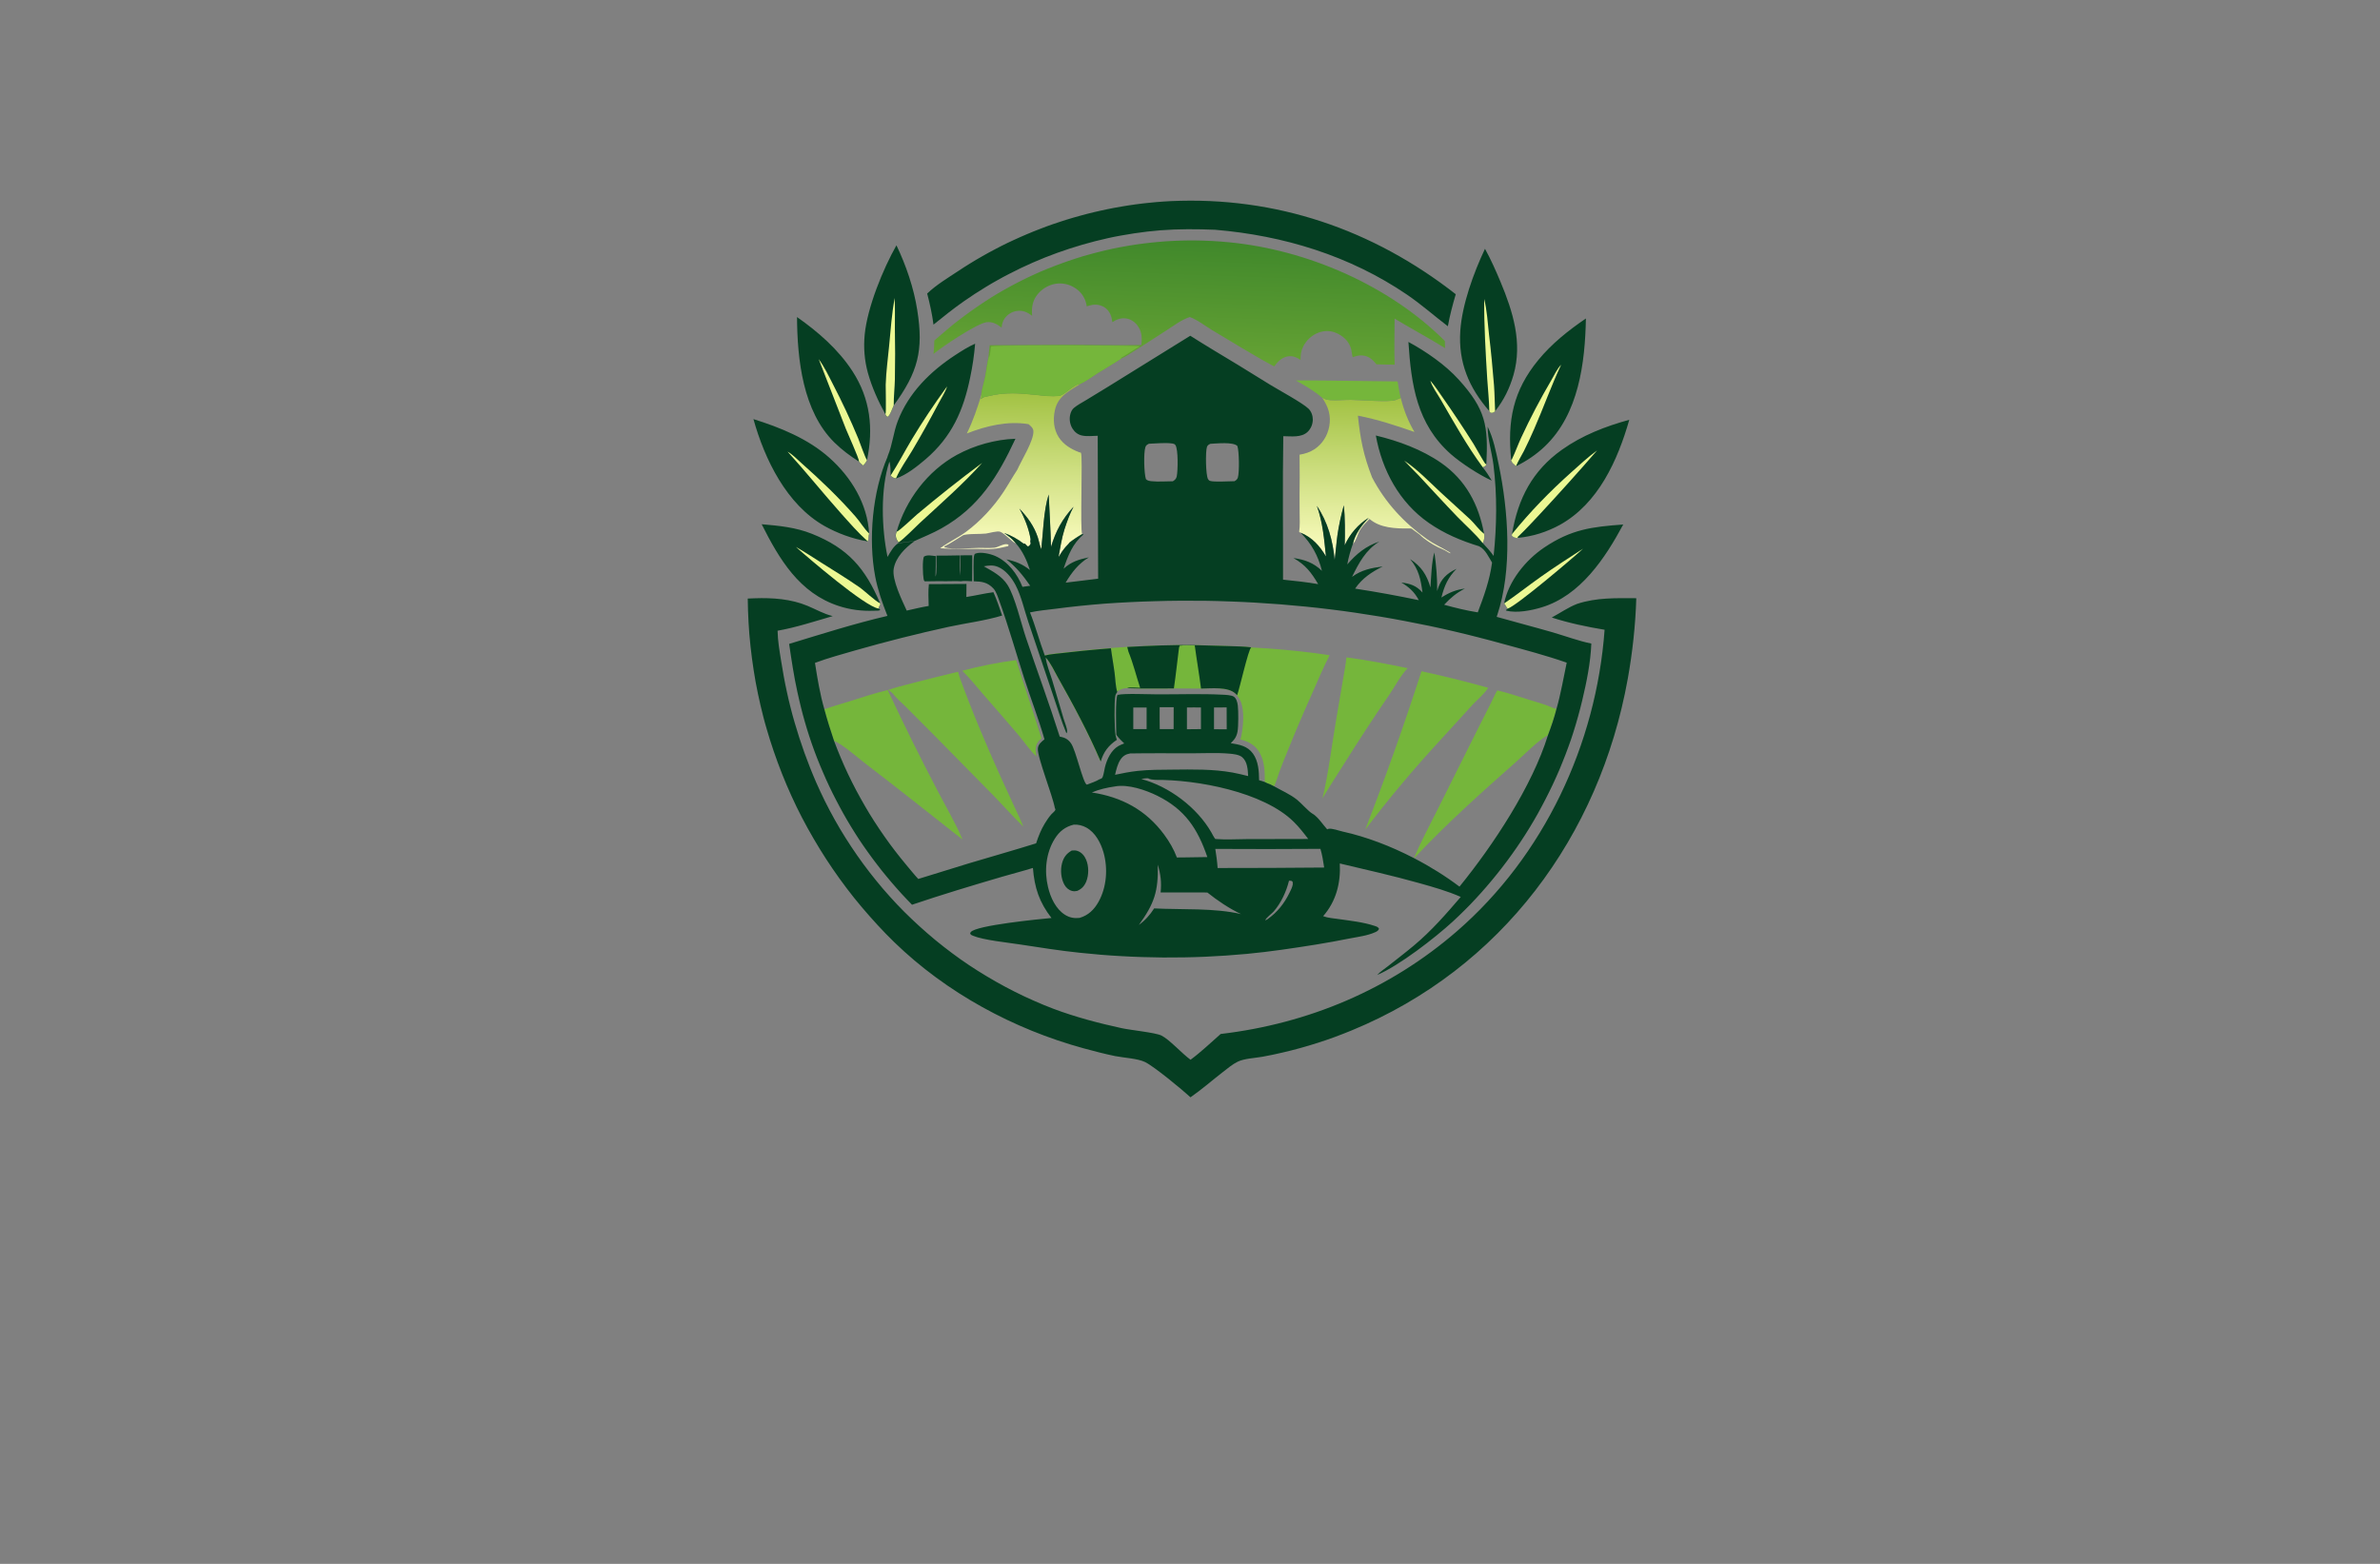 <?xml version="1.0" encoding="utf-8"?>
<!-- Generator: Adobe Illustrator 27.8.1, SVG Export Plug-In . SVG Version: 6.00 Build 0)  -->
<svg version="1.1" xmlns="http://www.w3.org/2000/svg" xmlns:xlink="http://www.w3.org/1999/xlink" x="0px" y="0px"
	 viewBox="0 0 350 230" style="enable-background:new 0 0 350 230;" xml:space="preserve">
<rect x="0" y="0" width="350" height="230" fill="#808080" stroke="none"/>
<style type="text/css">
	.st0{fill-rule:evenodd;clip-rule:evenodd;fill:#DFDCBB;}
	.st1{fill-rule:evenodd;clip-rule:evenodd;}
	.st2{fill-rule:evenodd;clip-rule:evenodd;fill:#256540;}
	.st3{fill-rule:evenodd;clip-rule:evenodd;fill:#BDFFFA;}
	.st4{fill-rule:evenodd;clip-rule:evenodd;fill:#FFCE00;}
	.st5{fill-rule:evenodd;clip-rule:evenodd;fill:#5B1C00;}
	.st6{fill-rule:evenodd;clip-rule:evenodd;fill:#00423D;}
	.st7{fill-rule:evenodd;clip-rule:evenodd;fill:#D16024;}
	.st8{fill-rule:evenodd;clip-rule:evenodd;fill:#7A300F;}
	.st9{fill-rule:evenodd;clip-rule:evenodd;fill:#A7D4BF;}
	.st10{fill:#8DC63F;}
	.st11{fill:#02913F;}
	.st12{fill:#008713;}
	.st13{fill:#66FF74;}
	.st14{fill:#493D00;}
	.st15{fill:#005505;}
	.st16{fill:#646A07;}
	.st17{fill:#48990E;}
	.st18{fill:#896500;}
	.st19{fill:#9FE2FF;}
	.st20{fill:#754C24;}
	.st21{fill:#FFF30B;}
	.st22{fill:#7ABC50;}
	.st23{fill:#370900;}
	.st24{fill:#C8FF8D;}
	.st25{fill:#377300;}
	.st26{fill:#002F1A;}
	.st27{fill:#C19E00;}
	.st28{fill:#FFCE00;}
	.st29{fill:#583F00;}
	.st30{fill:#5B7200;}
	.st31{fill:#96FF00;}
	.st32{fill-rule:evenodd;clip-rule:evenodd;fill:#22704A;}
	.st33{fill:#A5D065;}
	.st34{fill:#8EC146;}
	.st35{fill-rule:evenodd;clip-rule:evenodd;fill:#604500;}
	.st36{fill-rule:evenodd;clip-rule:evenodd;fill:#03FCB5;}
	.st37{fill-rule:evenodd;clip-rule:evenodd;fill:#B5FF00;}
	.st38{fill:#008F09;}
	.st39{fill:#491C00;}
	.st40{fill:#CAB400;}
	.st41{fill-rule:evenodd;clip-rule:evenodd;fill:#FFBE78;}
	.st42{fill:#351700;}
	.st43{fill-rule:evenodd;clip-rule:evenodd;fill:url(#SVGID_1_);}
	.st44{fill-rule:evenodd;clip-rule:evenodd;fill:url(#SVGID_00000166669881381958416360000004527937603979024035_);}
	.st45{fill-rule:evenodd;clip-rule:evenodd;fill:url(#SVGID_00000091017408163000493530000011093277379308304004_);}
	.st46{fill-rule:evenodd;clip-rule:evenodd;fill:url(#SVGID_00000003799762955106915530000013386048227482922376_);}
	.st47{fill-rule:evenodd;clip-rule:evenodd;fill:url(#SVGID_00000119103106894231863520000014276001416898312360_);}
	.st48{fill:#697822;}
	.st49{fill:#809324;}
	.st50{fill:#474F1F;}
	.st51{fill:#97AF24;}
	.st52{fill:#B0CB1F;}
	.st53{fill-rule:evenodd;clip-rule:evenodd;fill:#474F1F;}
	.st54{fill-rule:evenodd;clip-rule:evenodd;fill:#697822;}
	.st55{fill-rule:evenodd;clip-rule:evenodd;fill:url(#SVGID_00000114777753433657672190000017387278195998502803_);}
	.st56{fill-rule:evenodd;clip-rule:evenodd;fill:url(#SVGID_00000089574715356728427380000006463682837015229882_);}
	.st57{fill-rule:evenodd;clip-rule:evenodd;fill:url(#SVGID_00000105407908296530790390000000045010107496185476_);}
	.st58{fill-rule:evenodd;clip-rule:evenodd;fill:url(#SVGID_00000126289816914905470810000009868765057875416469_);}
	.st59{fill-rule:evenodd;clip-rule:evenodd;fill:url(#SVGID_00000155843340493463554650000000431530818194164137_);}
	.st60{fill-rule:evenodd;clip-rule:evenodd;fill:#55611B;}
	.st61{fill:#FFFFFF;}
	.st62{fill-rule:evenodd;clip-rule:evenodd;fill:#97AF24;}
	.st63{fill-rule:evenodd;clip-rule:evenodd;fill:#FFFFFF;}
	.st64{fill-rule:evenodd;clip-rule:evenodd;fill:#FEFEFE;}
	.st65{fill:#6F992B;}
	.st66{fill:#355F32;}
	.st67{fill:#457630;}
	.st68{fill:#9CA91A;}
	.st69{fill:#264626;}
	.st70{fill:#F6F7F5;}
	.st71{fill:#2A776B;}
	.st72{fill:#24513A;}
	.st73{fill:#ECB426;}
	.st74{fill:#86BA8A;}
	.st75{fill:#63A038;}
	.st76{fill:#2A6933;}
	.st77{fill:#EBB427;}
	.st78{fill:#FDFDFD;}
	.st79{fill:url(#SVGID_00000134229613730262343820000000828403121205218956_);}
	.st80{fill:url(#SVGID_00000044152433255031849130000006494514431005004467_);}
	.st81{fill:url(#SVGID_00000039847078300973941920000015253639159300803237_);}
	.st82{fill:url(#SVGID_00000124156379768567039890000008395289296591158667_);}
	.st83{fill:url(#SVGID_00000023240860157512430070000015053150700936068747_);}
	.st84{fill-rule:evenodd;clip-rule:evenodd;fill:url(#SVGID_00000087395239144381710150000002677180787804908166_);}
	.st85{fill:url(#SVGID_00000183964601041472279120000013167859106382795442_);}
	.st86{fill-rule:evenodd;clip-rule:evenodd;fill:url(#SVGID_00000155148556621702230750000000129840354795819693_);}
	.st87{fill:url(#SVGID_00000070797494461512061260000013283000519861398192_);}
	.st88{fill-rule:evenodd;clip-rule:evenodd;fill:url(#SVGID_00000109724005095329339310000004981984632768663982_);}
	.st89{fill:url(#SVGID_00000170966678337496474430000006316840613865684627_);}
	.st90{fill:url(#SVGID_00000039103338765576414760000003059037211505672321_);}
	.st91{fill-rule:evenodd;clip-rule:evenodd;fill:url(#SVGID_00000045583058593083354980000007385912635758826421_);}
	.st92{fill-rule:evenodd;clip-rule:evenodd;fill:url(#SVGID_00000062156838358626116930000008977915598532246952_);}
	.st93{fill-rule:evenodd;clip-rule:evenodd;fill:url(#SVGID_00000134944094680664211850000007207497520223382935_);}
	.st94{fill-rule:evenodd;clip-rule:evenodd;fill:url(#SVGID_00000096761374134272873100000007714923118549121977_);}
	.st95{fill-rule:evenodd;clip-rule:evenodd;fill:url(#SVGID_00000089551937383800772980000015224280279369848983_);}
	.st96{fill-rule:evenodd;clip-rule:evenodd;fill:url(#SVGID_00000038387685665910747370000010696998122344817548_);}
	.st97{fill:url(#SVGID_00000175303769083900939520000010066740674349057419_);}
	.st98{fill:url(#SVGID_00000142890041635341839950000009725824638157377177_);}
	.st99{fill:url(#SVGID_00000091731888252747652270000003214627480903067317_);}
	.st100{fill:url(#SVGID_00000019670732591932458740000013245988770935441331_);}
	.st101{fill:#ECEFF0;}
	.st102{fill:url(#SVGID_00000014633387845911533950000002919497601582108579_);}
	.st103{fill:url(#SVGID_00000098900310840704684400000016619089208397677448_);}
	.st104{fill:url(#SVGID_00000150799386896651895710000003382477661710136471_);}
	.st105{fill:url(#SVGID_00000060030084064214621140000013979920741537395590_);}
	.st106{fill:#263756;}
	.st107{fill:url(#SVGID_00000145769086860751150930000008209710451084142245_);}
	.st108{fill:url(#SVGID_00000139976659150450214660000011887962898761574568_);}
	.st109{fill:url(#SVGID_00000155140604494174011370000009548981256467118501_);}
	.st110{fill:url(#SVGID_00000120537947879426470250000007610986068451639991_);}
	.st111{fill:url(#SVGID_00000032642423739786761630000008921359288348100769_);}
	.st112{fill-rule:evenodd;clip-rule:evenodd;fill:url(#SVGID_00000108309512390270678810000000741692654595109053_);}
	.st113{fill-rule:evenodd;clip-rule:evenodd;fill:url(#SVGID_00000078021503859611491070000002583037674550099133_);}
	.st114{fill-rule:evenodd;clip-rule:evenodd;fill:url(#SVGID_00000143613455785636894490000012049707419997602750_);}
	.st115{fill-rule:evenodd;clip-rule:evenodd;fill:#000002;}
	.st116{fill-rule:evenodd;clip-rule:evenodd;fill:url(#SVGID_00000106122436562903615050000018047391523934300346_);}
	.st117{fill:url(#SVGID_00000070826081884188630270000002593792182215273389_);}
	.st118{fill:#B0EB81;}
	.st119{fill:url(#SVGID_00000057837758694490371060000015412214208614771896_);}
	.st120{fill:url(#SVGID_00000125581336725052280550000007279499432554425756_);}
	.st121{fill:url(#SVGID_00000121237295295223185520000003443804118220999318_);}
	.st122{fill:#674447;}
	.st123{fill:url(#SVGID_00000154390715064466133530000003761074105100976530_);}
	.st124{fill:url(#SVGID_00000066487328033116503640000000575430631047419527_);}
	.st125{fill:url(#SVGID_00000020362305195981788410000009104118260872147877_);}
	.st126{fill:#75B63B;}
	.st127{fill:#053E22;}
	.st128{fill:#ECF894;}
	.st129{fill:#00FFFF;}
	.st130{fill:url(#SVGID_00000154393592327736288870000014032722502538103224_);}
	.st131{fill:url(#SVGID_00000124871465592802298320000001367627759100627390_);}
	.st132{fill:url(#SVGID_00000083064380557650165130000007565519479562496901_);}
	.st133{fill:url(#SVGID_00000091718507069861302990000006484110087096938900_);}
	.st134{fill:url(#SVGID_00000174580274561524471710000016234365007070659493_);}
	.st135{fill:url(#SVGID_00000135665839839496954410000006346414316783195063_);}
	.st136{fill-rule:evenodd;clip-rule:evenodd;fill:url(#SVGID_00000083055109553406063730000018391569584807420079_);}
	.st137{fill-rule:evenodd;clip-rule:evenodd;fill:url(#SVGID_00000168112284741420145510000008582187570656256148_);}
	.st138{fill-rule:evenodd;clip-rule:evenodd;fill:url(#SVGID_00000040566704923770973710000001975720738558571404_);}
	.st139{fill-rule:evenodd;clip-rule:evenodd;fill:url(#SVGID_00000003808250561162509830000007116209534356959897_);}
	.st140{fill-rule:evenodd;clip-rule:evenodd;fill:url(#SVGID_00000008831146464163456840000014667289861819647642_);}
	.st141{fill-rule:evenodd;clip-rule:evenodd;fill:url(#SVGID_00000139978828512575821730000017824162672457087644_);}
	.st142{fill-rule:evenodd;clip-rule:evenodd;fill:url(#SVGID_00000063631122009863298240000007853501900800396699_);}
	.st143{fill-rule:evenodd;clip-rule:evenodd;fill:url(#SVGID_00000091725410529455175430000003729074029831908261_);}
	.st144{fill-rule:evenodd;clip-rule:evenodd;fill:url(#SVGID_00000000933224367861297470000009169653054898922431_);}
</style>
<g id="Layer_1">
</g>
<g id="Layer_2">
</g>
<g id="Layer_3">
</g>
<g id="Layer_4">
</g>
<g id="Layer_5">
</g>
<g id="Layer_6">
</g>
<g id="Layer_7">
</g>
<g id="Layer_8">
</g>
<g id="Layer_9">
</g>
<g id="Layer_10">
</g>
<g id="Layer_11">
</g>
<g id="Layer_12">
</g>
<g id="Layer_13">
</g>
<g id="Layer_14">
</g>
<g id="Layer_15">
	<g>
		<linearGradient id="SVGID_1_" gradientUnits="userSpaceOnUse" x1="176.173" y1="56.717" x2="175.769" y2="81.929">
			<stop  offset="0" style="stop-color:#9CBE3B"/>
			<stop  offset="1" style="stop-color:#FFFFC5"/>
		</linearGradient>
		<path style="fill:url(#SVGID_1_);" d="M213,81.12c-1.06-0.64-2.14-1.1-3.16-1.83c-3.39-2.43-6.13-5.37-8.07-9.09
			c-1.26-3.26-1.72-5.61-2.08-9.07c2.87,0.55,5.57,1.44,8.32,2.4c-0.95-1.59-1.56-3.2-2.01-4.99c-0.12,0.04-0.24,0.07-0.36,0.13
			c-0.14,0.06-0.29,0.13-0.43,0.18c-0.97,0.33-5.22-0.03-6.59-0.04c-1.01,0-2.05,0.11-3.06,0.04c-0.28-0.02-0.59-0.09-0.84-0.22
			c-0.13-0.07-0.05-0.05-0.19-0.09c-0.02-0.01-0.05-0.01-0.07-0.01c0.9,1.32,1.31,2.62,1.01,4.21c-0.25,1.34-1,2.55-2.14,3.31
			c-0.67,0.45-1.42,0.69-2.22,0.82l0.02,3.35c-0.02,1.7-0.03,3.41-0.01,5.12c0,0.94,0.07,1.95-0.07,2.88
			c0.08,0.06,0.12,0.11,0.22,0.12c1.7,0.69,2.83,1.96,3.73,3.5c-0.26-2.53-0.46-5.02-1.34-7.44c1.62,2.37,2.34,5.11,2.62,7.94
			c0.16-1.19,0.24-2.38,0.4-3.57c0.21-1.5,0.55-2.98,0.94-4.45c0.2,1.75,0.19,4.1,0.14,5.88c0.71-1.61,2.02-3.15,3.54-4.05
			c-1.03,1.08-2.01,2.34-2.34,3.84c0.41-0.33,0.71-1.44,0.98-1.94c0.34-0.62,0.96-1.22,1.46-1.73c1.54,1.34,3.84,1.43,5.78,1.4
			c0.13,0,0.3-0.02,0.42,0.04c0.03,0.02,1.15,0.83,1.2,0.88c0.66,0.69,1.82,1.41,2.67,1.83c0.45,0.22,0.92,0.38,1.33,0.65
			c0.18,0.12,0.32,0.19,0.52,0.26C213.28,81.27,213.1,81.18,213,81.12z M158.97,66.61c-0.05-0.09-0.17-0.07-0.26-0.09
			c-1.19-0.47-2.3-1.11-3.01-2.21c-0.75-1.16-0.86-2.6-0.58-3.93c0.45-2.16,2.14-2.87,3.81-3.95c-1.11,0.09-2.32,1.71-3.19,1.79
			c-1.14,0.11-2.2-0.03-3.33-0.15c-2.38-0.25-4.57-0.43-6.92,0.16c-0.45,0.11-0.88,0.1-1.2,0.47c0.05-0.25,0.12-0.47,0.06-0.72
			c-0.61,1.98-1.25,3.91-2.17,5.77c2.87-1.12,5.97-1.87,9.07-1.37c0.31,0.26,0.69,0.56,0.72,1c0.1,1.38-1.8,4.39-2.37,5.71
			c-0.7,1.06-1.32,2.18-2.02,3.25c-1.46,2.21-3.41,4.33-5.55,5.9c-1.2,0.88-2.57,1.51-3.76,2.39c1.78,0.13,3.58,0.09,5.37,0.09
			c0.8,0,1.63,0.07,2.42,0c0.72-0.06,1.49-0.24,2.19-0.4l0.07-0.13c-0.03-0.08-0.02-0.09-0.1-0.12c-0.54-0.21-1.43,0.43-2,0.49
			c-0.73,0.07-1.5,0.01-2.23,0.02c-1.32,0.02-3.92,0.27-5.08-0.07l-0.06-0.14c0.94-0.46,1.82-1.07,2.73-1.62
			c0.48-0.29,2.65-0.18,3.41-0.28c0.51-0.07,1.67-0.43,2.11-0.26c0.64,0.24,1.89,1.65,2.29,1.7c-0.16-0.2-0.32-0.39-0.49-0.55
			c-0.04-0.04-0.09-0.08-0.13-0.12c-0.09-0.08-0.18-0.16-0.27-0.24c-0.05-0.04-0.09-0.07-0.14-0.11c-0.22-0.18-0.46-0.35-0.71-0.52
			c1.1,0.4,1.97,0.88,2.89,1.59c0.02-0.01,0.05-0.02,0.08-0.02c0.03,0,0.06,0,0.08-0.01c0.04,0.03,0.07,0.07,0.1,0.1
			c0.04,0.03,0.07,0.07,0.1,0.1c0.07,0.07,0.14,0.14,0.2,0.21v0l0.17-0.02c0.17-0.14,0.23-0.22,0.3-0.43
			c-0.08-0.2-0.07-0.32-0.03-0.53c0-0.03,0.01-0.05,0.01-0.08c-0.25-1.52-0.89-3.16-1.65-4.5c1.21,1.28,2.16,2.57,2.72,4.26
			c0.17,0.52,0.26,1.08,0.45,1.59l0.05,0.14c0.28-2.43,0.35-5.75,1.09-8.06c0.11,2.58,0.3,5.14,0.34,7.72
			c0.68-2.33,1.67-4.13,3.32-5.92c-0.57,1.05-0.96,2.17-1.33,3.3c-0.42,1.34-0.64,2.72-0.88,4.1c0.31-0.52,0.63-1,1.02-1.46
			c0.18-0.21,0.46-0.45,0.6-0.68c0.15-0.12,0.3-0.23,0.45-0.33c0.15-0.11,0.3-0.21,0.46-0.32c0.15-0.1,0.31-0.2,0.47-0.3
			c0.16-0.1,0.32-0.2,0.48-0.29C158.81,77.9,159.25,67.11,158.97,66.61z"/>
		
			<linearGradient id="SVGID_00000158719470150338859740000017465512467644542357_" gradientUnits="userSpaceOnUse" x1="175.499" y1="35.331" x2="174.604" y2="59.809">
			<stop  offset="0" style="stop-color:#40882B"/>
			<stop  offset="1" style="stop-color:#73AC37"/>
		</linearGradient>
		<path style="fill:url(#SVGID_00000158719470150338859740000017465512467644542357_);" d="M205.09,46.86
			c2.45,1.48,4.98,2.82,7.42,4.34l-0.03-1.05c-8.18-8.19-20.31-13.43-31.77-14.52c-0.38-0.04-0.76-0.07-1.14-0.1
			c-0.38-0.03-0.76-0.05-1.14-0.08c-0.38-0.02-0.76-0.04-1.14-0.05c-0.38-0.01-0.76-0.02-1.14-0.03c-0.38-0.01-0.76-0.01-1.14-0.01
			s-0.76,0.01-1.14,0.02c-0.38,0.01-0.76,0.02-1.14,0.04c-0.38,0.02-0.76,0.04-1.14,0.06c-0.38,0.03-0.76,0.05-1.14,0.09
			c-0.38,0.03-0.76,0.07-1.13,0.11c-0.38,0.04-0.75,0.08-1.13,0.13c-0.38,0.05-0.75,0.1-1.13,0.15c-0.37,0.06-0.75,0.12-1.12,0.18
			c-0.37,0.06-0.75,0.13-1.12,0.2c-0.37,0.07-0.75,0.15-1.12,0.22c-0.37,0.08-0.74,0.16-1.11,0.25c-0.37,0.09-0.74,0.17-1.11,0.27
			c-0.37,0.09-0.73,0.19-1.1,0.29c-0.37,0.1-0.73,0.2-1.1,0.31c-0.36,0.11-0.73,0.22-1.09,0.34c-0.36,0.11-0.72,0.23-1.08,0.36
			c-0.36,0.12-0.72,0.25-1.07,0.38c-0.36,0.13-0.71,0.26-1.07,0.4s-0.71,0.28-1.06,0.42c-0.35,0.15-0.7,0.29-1.05,0.44
			c-0.35,0.15-0.7,0.31-1.04,0.47c-0.35,0.16-0.69,0.32-1.03,0.49s-0.68,0.33-1.02,0.51c-0.34,0.17-0.67,0.35-1.01,0.53
			c-0.33,0.18-0.67,0.36-1,0.55s-0.66,0.37-0.99,0.57c-0.33,0.19-0.65,0.39-0.97,0.59c-1.88,1.18-3.68,2.46-5.42,3.83
			c-1.02,0.81-1.98,1.69-2.98,2.52c0,0.66-0.04,1.32-0.12,1.98c1.24-1.05,6.36-4.47,7.79-4.67c0.88-0.12,1.56,0.29,2.23,0.79
			c0.05-0.51,0.16-0.95,0.46-1.37c0.05-0.07,0.11-0.14,0.16-0.2c0.06-0.07,0.12-0.13,0.18-0.19s0.13-0.12,0.2-0.17
			c0.07-0.05,0.14-0.1,0.22-0.15c0.07-0.05,0.15-0.09,0.23-0.13c0.08-0.04,0.16-0.07,0.24-0.1c0.08-0.03,0.17-0.06,0.25-0.08
			c0.08-0.02,0.17-0.04,0.26-0.05c0.9-0.15,1.59,0.18,2.29,0.7c-0.1-1.03,0-1.97,0.58-2.86c0.63-0.95,1.67-1.63,2.79-1.83
			c0.07-0.01,0.13-0.02,0.2-0.03c0.07-0.01,0.13-0.02,0.2-0.02c0.07-0.01,0.14-0.01,0.2-0.01c0.07,0,0.14,0,0.2,0
			c0.07,0,0.14,0,0.2,0.01c0.07,0,0.14,0.01,0.2,0.02c0.07,0.01,0.14,0.02,0.2,0.03c0.07,0.01,0.13,0.03,0.2,0.04
			c0.07,0.01,0.13,0.03,0.2,0.05c0.07,0.02,0.13,0.04,0.2,0.06c0.07,0.02,0.13,0.04,0.19,0.07c0.06,0.02,0.13,0.05,0.19,0.08
			s0.12,0.06,0.18,0.09c0.06,0.03,0.12,0.06,0.18,0.1c0.06,0.03,0.12,0.07,0.17,0.1c0.06,0.04,0.11,0.08,0.17,0.11
			c0.9,0.63,1.41,1.52,1.58,2.6c0.28-0.08,0.57-0.17,0.87-0.22c0.65-0.09,1.36,0.07,1.89,0.48c0.66,0.51,0.91,1.27,1,2.07
			c0.6-0.4,1.24-0.64,1.98-0.55c0.68,0.08,1.28,0.47,1.69,1.01c0.68,0.88,0.72,1.85,0.59,2.9c-3.25,0.06-6.52-0.01-9.77-0.02
			l-12.52,0.05c-0.08,0.61-0.15,1.22-0.2,1.83c-0.23,0.92-0.3,1.88-0.49,2.81c-0.17,0.86-0.46,1.74-0.57,2.59
			c0.06,0.25-0.01,0.48-0.06,0.72c0.32-0.37,0.75-0.36,1.2-0.47c2.35-0.59,4.54-0.41,6.92-0.16c1.13,0.12,2.19,0.26,3.33,0.15
			c0.87-0.08,2.08-1.7,3.19-1.79c0.83-0.36,1.65-1,2.42-1.49c1.2-0.75,2.43-1.45,3.6-2.23c0.63-0.24,1.29-0.73,1.86-1.08
			c1.63-1,3.22-2.06,4.83-3.09c1.06-0.68,2.18-1.55,3.39-1.93c1.15,0.41,2.2,1.27,3.25,1.9c3.04,1.8,6.04,3.7,9.16,5.36
			c0.51-0.67,1.06-1.28,1.92-1.46c0.75-0.16,1.34,0.11,1.96,0.5c-0.01-0.7,0.06-1.28,0.37-1.93c0.47-0.97,1.35-1.77,2.37-2.12
			c0.06-0.02,0.12-0.04,0.17-0.05c0.06-0.02,0.12-0.03,0.18-0.04c0.06-0.01,0.12-0.02,0.18-0.04c0.06-0.01,0.12-0.02,0.18-0.03
			c0.06-0.01,0.12-0.01,0.18-0.02c0.06,0,0.12-0.01,0.18-0.01c0.06,0,0.12,0,0.18,0c0.06,0,0.12,0.01,0.18,0.01
			c0.06,0.01,0.12,0.01,0.18,0.02c0.06,0.01,0.12,0.02,0.18,0.03c0.06,0.01,0.12,0.03,0.18,0.04c0.06,0.02,0.12,0.03,0.18,0.05
			c0.06,0.02,0.12,0.04,0.17,0.06c0.06,0.02,0.12,0.04,0.17,0.07c0.06,0.02,0.11,0.05,0.17,0.07c0.05,0.03,0.11,0.05,0.16,0.08
			c0.93,0.5,1.63,1.22,1.89,2.28c0.09,0.38,0.1,0.76,0.22,1.14c0.47-0.19,0.95-0.31,1.46-0.26c0.91,0.09,1.49,0.62,2.03,1.3
			c0.89,0.04,1.79,0.04,2.68,0.05C205.01,51.37,205.09,49.1,205.09,46.86z"/>
		<path class="st126" d="M205.53,56.1c-4.99-0.04-9.97-0.17-14.97-0.15c1.36,0.77,2.71,1.53,3.9,2.57c0.02,0,0.05,0.01,0.07,0.01
			c0.14,0.04,0.06,0.02,0.19,0.09c0.25,0.13,0.56,0.2,0.84,0.22c1.01,0.08,2.05-0.04,3.06-0.04c1.36,0.01,5.62,0.37,6.59,0.04
			c0.15-0.05,0.29-0.11,0.43-0.18c0.12-0.05,0.23-0.09,0.36-0.13C205.79,57.74,205.67,56.92,205.53,56.1z M164.82,52.65
			c0.32-0.17,2.61-1.67,2.8-1.67h-0.12l0.09-0.06c-0.22-0.12-20.23-0.22-21.81,0.01c-0.18,0.44-0.06,1.26-0.33,1.59
			c-0.02,0.02-0.04,0.03-0.05,0.05c-0.23,0.92-0.3,1.88-0.49,2.81c-0.17,0.86-0.46,1.74-0.57,2.59c0.06,0.25-0.01,0.48-0.06,0.72
			c0.32-0.37,0.75-0.36,1.2-0.47c2.35-0.59,4.54-0.41,6.92-0.16c1.13,0.12,2.19,0.26,3.33,0.15c0.87-0.08,2.08-1.7,3.19-1.79
			c0.83-0.36,1.65-1,2.42-1.49c1.2-0.75,2.43-1.45,3.6-2.23l-0.09-0.02L164.82,52.65z M163.98,102.3c0.04-0.21,0.17-0.39,0.28-0.56
			c-0.26-0.85-0.27-1.91-0.39-2.8c-0.04-0.3-0.08-0.6-0.13-0.91c-0.05-0.3-0.09-0.6-0.14-0.9c-0.05-0.3-0.09-0.6-0.14-0.9
			s-0.09-0.6-0.13-0.91c-0.29,0.02-0.58,0.05-0.87,0.07c-0.21,0.02-0.42,0.03-0.62,0.05c-0.37,0.03-0.74,0.06-1.11,0.1
			c-0.49,0.05-0.99,0.09-1.48,0.14c-0.37,0.04-0.75,0.08-1.12,0.12c-0.58,0.06-1.16,0.12-1.74,0.19c-0.06,0.01-0.11,0.01-0.17,0.02
			c-0.06,0.01-0.11,0.01-0.17,0.02c-0.23,0.02-0.47,0.05-0.7,0.07c-0.31,0.03-0.62,0.07-0.93,0.12c-0.05,0.01-0.1,0.02-0.15,0.02
			c-0.05,0.01-0.1,0.02-0.15,0.03c-0.07,0.01-0.15,0.03-0.22,0.05c-0.03,0.01-0.06,0.01-0.09,0.02c-0.07,0.02-0.13,0.03-0.2,0.05
			l0.11,0.26c0.72,0.76,1.27,1.99,1.79,2.91c2.26,4.01,4.5,8.16,6.31,12.4c0.43-1.44,1.13-2.35,2.37-3.19
			c-0.07-0.22-0.14-0.45-0.19-0.69C163.83,107.22,163.8,103.14,163.98,102.3z M165.76,95.16c0.06,0.23,0.11,0.47,0.18,0.7
			c0.7,1.72,1.14,3.55,1.72,5.31c-0.43,0-1.57-0.14-1.92,0.05c2.28,0.09,4.59,0.03,6.88,0.04c0.28-1.9,0.48-3.82,0.72-5.72
			c0.02-0.2,0.05-0.37,0.12-0.56c0.69-0.12,1.52-0.04,2.23-0.04l0.05-0.05C172.42,94.83,169.07,94.97,165.76,95.16z M172.06,95.32
			c0.4,0.01,0.8,0.02,1.2,0.04v0C172.86,95.34,172.46,95.33,172.06,95.32z M173.26,95.36L173.26,95.36c-0.4-0.02-0.8-0.03-1.2-0.04
			c-1.4-0.03-2.81,0-4.19,0.02c-0.58,0.01-1.27-0.06-1.83,0.04c-0.03,0.16-0.07,0.31-0.09,0.46c-0.07-0.23-0.12-0.46-0.18-0.7
			c-0.8,0.05-1.61,0.1-2.41,0.16c0.04,0.3,0.08,0.6,0.13,0.91s0.09,0.6,0.14,0.9c0.05,0.3,0.09,0.6,0.14,0.9
			c0.04,0.3,0.09,0.6,0.13,0.91c0.12,0.89,0.13,1.95,0.39,2.8c0.5-0.38,0.84-0.48,1.47-0.52c2.28,0.09,4.59,0.03,6.88,0.04
			c0.28-1.9,0.48-3.82,0.72-5.72L173.26,95.36z M180.71,95.03c-1.66-0.07-3.31-0.12-4.97-0.15l-0.05,0.05
			c-0.71,0-1.54-0.09-2.23,0.04c-0.07,0.19-0.09,0.36-0.12,0.56c-0.24,1.9-0.44,3.83-0.72,5.72l3.99,0.02
			c1.43-0.01,3.98-0.32,5.08,0.75c0.08,0.08,0.15,0.15,0.23,0.23c0.4-1.1,1.63-6.67,2.07-7.05
			C182.91,95.08,181.78,95.07,180.71,95.03z M153.17,108.59c-0.89-2.82-1.81-5.63-2.75-8.43c-0.34-1.02-0.63-2.06-0.99-3.08
			c-2.62,0.35-5.37,0.88-7.92,1.57c1.13,1.09,2.13,2.38,3.17,3.57c1.71,1.96,3.43,3.92,5.11,5.9c0.86,1.01,1.66,2.25,2.63,3.14
			c-0.07-0.39-0.15-0.79-0.11-1.19C152.36,109.43,152.68,108.99,153.17,108.59z M149.24,118.79l-2.23-4.86
			c-2.13-4.74-4.18-9.59-5.94-14.48l-0.18-0.65c-2.32,0.56-4.63,1.12-6.94,1.73c-1.1,0.29-2.23,0.56-3.31,0.93
			c0.25,0.17,0.46,0.35,0.68,0.56c0.47,0.66,1.25,1.29,1.83,1.87l4.37,4.39l8.56,8.7c1.48,1.53,2.9,3.11,4.41,4.61
			C150.14,120.64,149.67,119.72,149.24,118.79z M140.9,98.81c-2.32,0.56-4.63,1.12-6.94,1.73c-1.1,0.29-2.23,0.56-3.31,0.93
			c0.25,0.17,0.46,0.35,0.68,0.56c-0.05-0.14-0.07-0.22-0.19-0.32c-0.02-0.02-0.05-0.04-0.08-0.06l0-0.11
			c0.25-0.07,0.52,0.01,0.79-0.02c0.41-0.05,0.82-0.15,1.23-0.24c2.65-0.6,5.29-1.58,8-1.82L140.9,98.81z M137.86,116.26
			c-2.55-4.87-4.99-9.79-7.31-14.77c-1.86,0.43-3.69,1.05-5.5,1.62c-1.27,0.4-2.59,0.75-3.84,1.22c0.42,1.56,0.9,3.1,1.42,4.62
			c1.23,0.46,3.51,2.49,4.65,3.36c4.81,3.67,9.51,7.43,14.27,11.17C140.57,121.12,139.06,118.58,137.86,116.26z M198,96.68
			c-0.08,0.99-0.29,1.99-0.45,2.97l-1.07,6.28c-0.65,3.82-1.1,7.72-2,11.49c1.01-1.71,2.09-3.36,3.15-5.04
			c2.16-3.43,4.35-6.82,6.65-10.16c0.87-1.27,1.67-2.85,2.73-3.95C204.03,97.66,201.01,97.06,198,96.68z M209.04,98.72
			c-2.53,7.85-5.29,15.62-8.28,23.31c3.44-4.53,7.09-8.89,10.95-13.07l4.84-5.31c0.72-0.77,1.75-1.6,2.3-2.5
			C215.6,100.24,212.33,99.43,209.04,98.72z M228.31,104.09c-1.13-0.51-2.41-0.85-3.59-1.22c-0.19-0.06-0.37-0.12-0.56-0.18
			c-0.37-0.12-0.75-0.24-1.13-0.35c-0.12-0.04-0.24-0.07-0.35-0.11c-0.12-0.04-0.24-0.07-0.35-0.11c-0.24-0.07-0.47-0.14-0.71-0.21
			c-0.07-0.02-0.14-0.04-0.21-0.06c-0.07-0.02-0.14-0.04-0.22-0.06c-0.14-0.04-0.28-0.08-0.43-0.11c-0.19-0.05-0.38-0.09-0.57-0.14
			c-0.08,0.13-0.17,0.27-0.24,0.41c-0.79,1.68-1.65,3.31-2.48,4.97l-6.09,12.19c-1.17,2.34-2.42,4.67-3.45,7.08
			c-0.02,0.04-0.03,0.07-0.05,0.11c0.03-0.03,0.06-0.06,0.09-0.09c4.71-5.02,9.87-9.65,15.03-14.2c1.37-1.21,3.09-3.04,4.64-3.89
			c0.47-1.26,0.91-2.55,1.25-3.85L228.31,104.09z M224.72,102.87c-0.19-0.06-0.37-0.12-0.56-0.18c-0.37-0.12-0.75-0.24-1.13-0.35
			c-0.12-0.04-0.24-0.07-0.35-0.11c-0.12-0.04-0.24-0.07-0.35-0.11c-0.24-0.07-0.47-0.14-0.71-0.21c-0.07-0.02-0.14-0.04-0.21-0.06
			c-0.07-0.02-0.14-0.04-0.22-0.06c-0.14-0.04-0.28-0.08-0.43-0.11c-0.19-0.05-0.38-0.09-0.57-0.14c-0.08,0.13-0.17,0.27-0.24,0.41
			c2.25,0.62,6.16,2.18,8.38,2.13C227.18,103.58,225.9,103.24,224.72,102.87z M186.5,95.37l-2.52-0.15
			c-0.43,0.38-1.67,5.95-2.07,7.05c0.22,0.31,0.45,0.62,0.58,0.97c0.5,1.33,0.36,3.33,0.11,4.71c-0.02,0.1-0.04,0.2-0.06,0.31
			c-0.01,0.05-0.02,0.1-0.03,0.15c-0.01,0.05-0.02,0.1-0.04,0.15c-0.02,0.07-0.03,0.13-0.05,0.2h0c0.06,0.01,0.11,0.03,0.17,0.04
			c0.04,0.01,0.09,0.02,0.13,0.04c0.02,0.01,0.04,0.01,0.07,0.02c0.04,0.01,0.08,0.02,0.12,0.04c0.07,0.02,0.13,0.04,0.2,0.07
			c0,0,0,0,0,0c0.06,0.02,0.13,0.05,0.19,0.07c0,0,0,0,0,0c0.06,0.02,0.11,0.05,0.17,0.07c0.06,0.03,0.13,0.06,0.19,0.09
			c0.06,0.03,0.11,0.06,0.16,0.09c0.01,0.01,0.02,0.01,0.03,0.02c0.06,0.03,0.11,0.07,0.17,0.1c0.03,0.02,0.06,0.04,0.09,0.06
			c0.06,0.04,0.11,0.08,0.17,0.12c0.03,0.02,0.05,0.04,0.08,0.06c0.05,0.04,0.1,0.09,0.16,0.14c0.03,0.02,0.05,0.05,0.08,0.07
			c0.02,0.03,0.05,0.05,0.07,0.08c0.02,0.02,0.05,0.05,0.07,0.08c0.02,0.03,0.05,0.05,0.07,0.08c0.02,0.03,0.05,0.06,0.07,0.08
			c0.12,0.14,0.22,0.3,0.33,0.48c0.03,0.05,0.06,0.11,0.09,0.16c0.02,0.04,0.04,0.08,0.06,0.12c0.05,0.1,0.09,0.19,0.13,0.29
			c0.02,0.04,0.03,0.08,0.05,0.12c0.03,0.08,0.06,0.16,0.09,0.23c0.01,0.04,0.03,0.08,0.04,0.12c0.01,0.04,0.02,0.08,0.03,0.12
			c0.02,0.07,0.04,0.13,0.05,0.2c0.01,0.05,0.03,0.11,0.04,0.16c0.04,0.16,0.06,0.32,0.09,0.49c0.01,0.04,0.01,0.08,0.02,0.12
			c0.01,0.04,0.01,0.08,0.02,0.12c0.01,0.08,0.02,0.15,0.02,0.23c0,0.01,0,0.02,0,0.04c0.01,0.07,0.01,0.15,0.02,0.23
			c0.01,0.12,0.02,0.25,0.02,0.37c0,0.07,0,0.15,0.01,0.22v0.06c0,0.07,0,0.14,0,0.21c0,0.08,0,0.17,0,0.25c0,0.17,0,0.33,0,0.5h0
			c0.26,0.14,0.52,0.25,0.81,0.35l0.56,0.28c0.32-0.64,0.52-1.41,0.76-2.08c0.38-1.02,0.77-2.02,1.19-3.02
			c1.18-2.94,2.43-5.86,3.73-8.75c0.8-1.82,1.58-3.67,2.49-5.44C192.52,95.9,189.51,95.59,186.5,95.37z"/>
		<path class="st127" d="M159.72,126.43c-0.24-0.57-0.64-1.05-1.23-1.27c-0.3-0.11-0.57-0.1-0.88-0.07
			c-0.78,0.44-1.2,1.01-1.43,1.88c-0.27,1-0.15,2.3,0.38,3.2c0.25,0.42,0.64,0.76,1.13,0.87c0.25,0.06,0.46,0.04,0.71-0.01
			c0.68-0.29,1.07-0.72,1.35-1.4C160.13,128.66,160.13,127.39,159.72,126.43z"/>
		<path class="st127" d="M141.27,81.68c-0.01,0.99-0.04,1.97-0.01,2.96c-0.16-0.97-0.1-1.98-0.06-2.96l-1.92,0.03h-1.57
			c-0.01,0.58,0.1,2.73-0.14,3.09c0.05-1,0.03-2,0.04-3.01c-0.54-0.06-1.23-0.23-1.72,0.06c-0.27,0.4-0.18,2.72-0.07,3.26
			c0.04,0.19,0.03,0.27,0.19,0.39c1.09-0.04,2.17-0.01,3.26-0.02c0.67,0,1.37-0.04,2.04,0.01c0.5-0.11,1.13,0,1.65,0l0.02-3.82
			C142.41,81.66,141.84,81.66,141.27,81.68z M129.22,89.49c0-0.21,0.1-0.35,0.2-0.53c0.07-0.13,0.06-0.05,0.01-0.23
			c-2.19-5.16-4.7-8.08-10-10.21c-2.41-0.97-4.87-1.2-7.42-1.42c2.59,5.14,5.54,10.14,11.35,12.03c1.69,0.55,3.39,0.76,5.17,0.69
			c0.23-0.01,0.66,0.03,0.86-0.08c0.02-0.01,0.03-0.02,0.05-0.04C129.36,89.59,129.34,89.57,129.22,89.49z M227.07,80.54
			c-2.73,1.84-5.23,4.93-5.88,8.22c0.23,0.23,0.3,0.56,0.54,0.76c-0.1,0.07-0.2,0.14-0.29,0.22l0.1,0.08
			c1.56,0.38,3.68-0.04,5.19-0.5c5.69-1.74,9.31-7.21,11.98-12.18C234.09,77.48,231.08,77.84,227.07,80.54z M218.06,68.74
			c0.07-0.03,0.17-0.08,0.24-0.12c0.21-0.12,0.23-0.12,0.28-0.35c0.29-5.67-0.09-8.06-4.07-12.45c-1.95-2.16-4.83-4.15-7.39-5.53
			c0.41,6.28,1.22,12.07,6.25,16.51c1.45,1.28,4.21,3.09,6.01,3.88C218.98,70,218.54,69.35,218.06,68.74z M148.22,64.6
			c-0.37,0.04-0.75,0.08-1.12,0.14c-0.37,0.06-0.74,0.13-1.11,0.21c-0.37,0.08-0.73,0.17-1.1,0.27c-0.36,0.1-0.72,0.21-1.08,0.33
			c-0.35,0.12-0.71,0.25-1.06,0.39c-0.35,0.14-0.69,0.29-1.03,0.45c-0.34,0.16-0.67,0.33-1.01,0.51c-4.3,2.36-7.51,6.62-8.86,11.31
			c-0.17,0.37-0.18,0.66-0.03,1.05c0.07,0.19,0.19,0.35,0.31,0.51l-0.03,0.07c0.77-0.02,1.51-0.25,2.29-0.23
			c1.36-0.62,2.76-1.17,4.07-1.91c5.52-3.1,8.29-7.64,10.87-13.17C148.97,64.54,148.6,64.57,148.22,64.6z M140.47,52.23
			c-3.67,2.4-6.85,5.54-8.45,9.71c-0.63,1.65-0.78,3.46-1.45,5.07l-0.05,0.13c0.02,0.06,0.05,0.12,0.07,0.18
			c0.05,0.12,0.09,0.24,0.13,0.36c0.02,0.06,0.04,0.12,0.06,0.18c0.22,0.59,0.17,1.44,0.2,2.08c0.21,0.27,0.45,0.36,0.78,0.43
			c1.53-0.5,3.15-1.8,4.36-2.83c3.85-3.3,5.56-7.17,6.55-12.02c0.35-1.64,0.59-3.3,0.73-4.97C142.39,50.99,141.4,51.62,140.47,52.23
			z M218.24,78.49c-0.77-4.28-2.7-7.91-6.32-10.42c-2.82-1.96-6.26-3.22-9.59-4.02c0.92,5.11,3.45,9.83,7.77,12.84
			c2.33,1.62,4.78,2.64,7.48,3.47c0.19-0.24,0.31-0.23,0.4-0.55l0.08,0.04h0C218.25,79.45,218.36,78.92,218.24,78.49z M125.36,54.59
			c-2.09-3.21-5.04-5.78-8.15-7.96c0.04,6.22,0.84,13.87,5.51,18.46c1.09,1.07,2.31,1.98,3.61,2.8c0.15,0.22,0.41,0.41,0.61,0.59
			c0.23-0.27,0.43-0.48,0.56-0.82C128.47,63.01,127.99,58.64,125.36,54.59z M226.22,52.95c-3.72,4.53-4.56,8.94-3.99,14.64
			c0.1,0.55,0.39,0.6,0.72,0.97c1.54-0.74,3.02-1.75,4.25-2.93c4.96-4.75,5.9-12.25,6.02-18.79
			C230.64,48.6,228.2,50.54,226.22,52.95z M134.89,45.6c-0.51-3.25-1.64-6.56-3.06-9.52c-1.97,3.46-4.28,9.14-4.67,13.13
			c-0.18,1.9-0.04,3.75,0.46,5.59c0.59,2.13,1.52,4.2,2.59,6.13c0.1,0.2,0.11,0.28,0.32,0.38c0.34-0.14,0.72-1.31,0.9-1.68
			C134.99,54.73,135.84,51.59,134.89,45.6z M220.66,41.44c-0.69-1.64-1.42-3.3-2.28-4.85c-1.66,3.51-3.37,8.19-3.63,12.07
			c-0.31,4.62,1.26,8.37,4.28,11.81c0.11,0.15,0.16,0.24,0.36,0.24c0.16,0,0.39-0.12,0.49-0.25c1.28-1.62,2.13-3.36,2.7-5.34
			C223.92,50.4,222.49,45.82,220.66,41.44z M121.96,67.32c-3.14-2.8-7.2-4.44-11.16-5.68c1.66,5.95,4.88,12.56,10.43,15.71
			c1.91,1.08,4.19,1.92,6.37,2.27c0.17-0.38,0.06-0.78,0.21-1.15C127.57,74.1,125.18,70.18,121.96,67.32z M229.7,66.14
			c-4.35,3.09-6.47,7.19-7.34,12.39l-0.04,0.22c0.18,0.25,0.44,0.32,0.73,0.37c0.12,0.02,0.08,0.01,0.22-0.02
			c0.27-0.03,0.53-0.06,0.8-0.1c0.27-0.04,0.53-0.09,0.79-0.14c0.26-0.05,0.52-0.11,0.79-0.18c0.26-0.07,0.52-0.14,0.77-0.22
			s0.51-0.17,0.76-0.26c0.25-0.09,0.5-0.19,0.75-0.3c0.25-0.1,0.49-0.22,0.73-0.33c0.24-0.12,0.48-0.24,0.72-0.37
			c5.66-3.13,8.52-9.51,10.22-15.46C236.1,62.7,232.68,64.02,229.7,66.14z M172.16,29.58c-0.35,0.02-0.69,0.04-1.04,0.06
			c-0.35,0.02-0.69,0.05-1.04,0.08c-0.35,0.03-0.69,0.06-1.04,0.1c-0.35,0.04-0.69,0.07-1.03,0.11c-0.34,0.04-0.69,0.09-1.03,0.13
			c-0.34,0.05-0.69,0.1-1.03,0.15c-0.34,0.05-0.69,0.11-1.03,0.17c-0.34,0.06-0.68,0.12-1.02,0.18c-0.34,0.06-0.68,0.13-1.02,0.2
			c-0.34,0.07-0.68,0.14-1.02,0.22c-0.34,0.08-0.68,0.15-1.01,0.23c-0.34,0.08-0.67,0.16-1.01,0.25c-0.34,0.09-0.67,0.17-1,0.27
			c-0.33,0.09-0.67,0.19-1,0.28c-0.33,0.1-0.66,0.2-1,0.3c-0.33,0.1-0.66,0.21-0.99,0.32c-0.33,0.11-0.66,0.22-0.99,0.33
			c-0.33,0.11-0.65,0.23-0.98,0.35c-0.32,0.12-0.65,0.24-0.97,0.37s-0.65,0.25-0.97,0.38c-0.32,0.13-0.64,0.26-0.96,0.4
			c-0.32,0.14-0.64,0.27-0.95,0.41c-0.32,0.14-0.63,0.28-0.95,0.43c-0.31,0.15-0.63,0.29-0.94,0.44c-0.31,0.15-0.62,0.3-0.93,0.46
			c-0.31,0.16-0.62,0.32-0.92,0.48c-0.31,0.16-0.61,0.32-0.92,0.49c-0.3,0.17-0.61,0.34-0.91,0.51c-0.3,0.17-0.6,0.34-0.9,0.52
			c-0.3,0.18-0.6,0.36-0.89,0.54c-0.3,0.18-0.59,0.36-0.88,0.55c-0.29,0.19-0.58,0.37-0.87,0.57c-1.52,1.01-3.25,2.04-4.57,3.31
			c0.39,1.5,0.73,3.03,0.93,4.57c1.46-1.17,2.91-2.35,4.45-3.42c0.53-0.37,1.07-0.73,1.61-1.09c0.54-0.35,1.09-0.7,1.64-1.03
			c0.55-0.34,1.11-0.66,1.68-0.98c0.56-0.32,1.13-0.62,1.71-0.92c0.57-0.3,1.15-0.59,1.74-0.87c0.58-0.28,1.17-0.55,1.77-0.81
			c0.59-0.26,1.19-0.51,1.79-0.75c0.6-0.24,1.21-0.47,1.82-0.69c0.61-0.22,1.22-0.43,1.84-0.63c0.62-0.2,1.23-0.39,1.86-0.57
			c0.62-0.18,1.25-0.35,1.87-0.51c0.63-0.16,1.26-0.31,1.89-0.45c0.63-0.14,1.27-0.27,1.9-0.38s1.27-0.22,1.92-0.32
			c0.64-0.1,1.28-0.18,1.93-0.26c0.64-0.07,1.29-0.14,1.93-0.19c2.69-0.21,5.38-0.19,8.07-0.08c10.08,0.85,19.8,3.82,28.21,9.54
			c2.11,1.44,3.99,3.11,6.01,4.65c0.29-1.61,0.7-3.14,1.16-4.71C201.88,33.73,187.66,28.87,172.16,29.58z M231.91,88.82
			c-1.34,0.53-2.45,1.32-3.71,2c2.5,0.81,5.17,1.37,7.77,1.8c-1.22,16.84-8.91,33.24-21.74,44.36
			c-9.84,8.53-21.82,13.57-34.72,15.09c-1.45,1.27-2.88,2.65-4.43,3.79c-1.27-0.92-3.09-2.97-4.28-3.56
			c-0.89-0.44-4.58-0.8-5.87-1.09c-3.4-0.74-6.79-1.63-10.05-2.86c-0.48-0.18-0.96-0.37-1.44-0.57c-0.48-0.2-0.95-0.4-1.42-0.61
			c-0.47-0.21-0.94-0.42-1.41-0.64c-0.47-0.22-0.93-0.45-1.39-0.68c-0.46-0.23-0.92-0.47-1.37-0.71c-0.46-0.24-0.91-0.49-1.36-0.75
			c-0.45-0.25-0.9-0.51-1.34-0.78c-0.44-0.27-0.88-0.54-1.32-0.81c-0.44-0.28-0.87-0.56-1.3-0.84c-0.43-0.29-0.85-0.58-1.28-0.88
			c-0.42-0.3-0.84-0.6-1.25-0.91c-0.41-0.31-0.82-0.62-1.23-0.94c-0.41-0.32-0.81-0.64-1.21-0.97c-0.4-0.33-0.79-0.66-1.18-1
			c-0.39-0.34-0.78-0.68-1.16-1.03c-0.38-0.35-0.76-0.7-1.13-1.05c-0.37-0.36-0.74-0.72-1.11-1.08c-0.36-0.37-0.72-0.73-1.08-1.11
			c-0.35-0.37-0.7-0.75-1.05-1.14c-0.35-0.38-0.69-0.77-1.02-1.16c-0.34-0.39-0.67-0.79-0.99-1.19c-0.33-0.4-0.65-0.8-0.96-1.21
			c-0.32-0.41-0.63-0.82-0.93-1.23c-0.31-0.42-0.61-0.83-0.9-1.26c-0.3-0.42-0.59-0.85-0.87-1.28c-0.28-0.43-0.57-0.86-0.84-1.3
			c-0.27-0.44-0.54-0.88-0.81-1.32c-0.26-0.44-0.52-0.89-0.77-1.34c-0.25-0.45-0.5-0.9-0.74-1.36c-0.24-0.46-0.48-0.92-0.71-1.38
			c-0.23-0.46-0.45-0.93-0.67-1.4c-0.22-0.47-0.43-0.94-0.64-1.41c-0.31-0.71-0.6-1.43-0.89-2.15c-0.28-0.72-0.56-1.45-0.82-2.17
			c-0.26-0.73-0.51-1.46-0.75-2.2c-0.24-0.74-0.46-1.48-0.68-2.22c-0.22-0.74-0.42-1.49-0.61-2.24c-0.19-0.75-0.37-1.5-0.53-2.26
			c-0.17-0.76-0.32-1.52-0.46-2.28c-0.14-0.76-0.27-1.52-0.39-2.29c-0.23-1.45-0.5-2.97-0.52-4.44c2.65-0.46,5.52-1.4,8.11-2.15
			c-1.33-0.32-2.44-0.98-3.69-1.5c-2.45-1.03-5.17-1.21-7.8-1.12l-1.01,0.04c0,0.59,0.02,1.17,0.04,1.76
			c0.02,0.59,0.05,1.17,0.08,1.76c0.03,0.59,0.07,1.17,0.12,1.76c0.05,0.58,0.1,1.17,0.17,1.75c0.06,0.58,0.13,1.17,0.21,1.75
			c0.08,0.58,0.16,1.16,0.25,1.74c0.09,0.58,0.19,1.16,0.29,1.74c0.11,0.58,0.22,1.15,0.34,1.73c0.12,0.57,0.25,1.15,0.38,1.72
			c0.13,0.57,0.27,1.14,0.42,1.71c0.15,0.57,0.3,1.14,0.47,1.7c0.16,0.56,0.33,1.13,0.51,1.69c0.18,0.56,0.36,1.12,0.55,1.67
			c0.19,0.56,0.39,1.11,0.59,1.66c0.2,0.55,0.41,1.1,0.63,1.65c0.22,0.55,0.44,1.09,0.67,1.63c0.23,0.54,0.47,1.08,0.71,1.61
			c0.24,0.53,0.49,1.07,0.75,1.6c0.26,0.53,0.52,1.05,0.79,1.57c0.27,0.52,0.55,1.04,0.83,1.55c0.28,0.52,0.57,1.03,0.87,1.53
			c0.29,0.51,0.6,1.01,0.9,1.51c0.31,0.5,0.62,1,0.94,1.49c0.32,0.49,0.65,0.98,0.98,1.47c0.33,0.48,0.67,0.97,1.01,1.44
			c0.34,0.48,0.69,0.95,1.05,1.42c0.36,0.47,0.72,0.93,1.08,1.39c0.37,0.46,0.74,0.91,1.12,1.36c0.38,0.45,0.76,0.9,1.15,1.33
			c0.39,0.44,0.78,0.88,1.18,1.31c0.4,0.43,0.8,0.86,1.21,1.28c0.41,0.42,0.83,0.84,1.25,1.25c7.67,7.45,17.54,12.79,27.83,15.61
			c1.54,0.42,3.1,0.83,4.67,1.15c1.26,0.25,3.3,0.35,4.38,0.87c1.34,0.65,5.48,4.07,6.69,5.19c1.63-1.13,3.16-2.47,4.73-3.69
			c0.7-0.54,1.42-1.16,2.22-1.55c0.96-0.47,2.56-0.53,3.66-0.73c0.98-0.18,1.95-0.38,2.92-0.61c1.74-0.4,3.46-0.88,5.16-1.42
			c1.7-0.54,3.37-1.16,5.02-1.84c22-9.06,36.43-28.53,40.6-51.73c0.35-1.95,0.63-3.92,0.84-5.89c0.21-1.97,0.35-3.95,0.41-5.94
			C237.59,87.97,234.78,87.87,231.91,88.82z M228.34,93c-2.74-0.79-5.5-1.5-8.24-2.28c0.03-0.07,0.05-0.14,0.07-0.21
			c2.26-6.76,1.66-15.33,0.22-22.22c-0.39-1.87-0.77-3.81-1.62-5.54c0,1.87,0.63,3.78,0.86,5.64c0.55,4.48,0.49,8.89,0.02,13.37
			c-0.48-0.69-1.04-1.29-1.61-1.9l-0.08-0.04c-0.09,0.32-0.22,0.31-0.4,0.55c0.84,0.39,1.39,1.6,1.86,2.37
			c-0.34,2.56-1.19,4.92-2.1,7.32c-1.65-0.26-3.34-0.67-4.95-1.12c0.97-1.02,1.78-1.73,3.06-2.38c-1.34,0.18-2.33,0.59-3.46,1.32
			c0.44-1.75,0.96-2.93,2.23-4.23c-0.21,0.1-0.43,0.21-0.63,0.33c-1.2,0.7-1.87,1.6-2.22,2.95c0.02-1.93-0.14-3.77-0.41-5.68
			c-0.41,1.33-0.48,3.7-0.58,5.15c-0.54-1.86-1.36-3.12-2.99-4.17c1.28,1.53,1.56,2.98,1.82,4.91c-0.92-1.02-1.79-1.3-3.11-1.47
			c1.17,0.7,1.92,1.39,2.57,2.6c-3.11-0.65-6.23-1.22-9.37-1.7c1.05-1.54,2.43-2.44,4.06-3.26c-1.68,0.22-3.13,0.51-4.51,1.53
			c1.03-2.09,1.99-3.93,4.01-5.19c-1.96,0.65-3.38,1.81-4.71,3.36c0.17-1,0.48-2.06,0.82-3.02c0.33-1.49,1.31-2.76,2.34-3.84
			c-1.52,0.9-2.83,2.44-3.54,4.05c0.05-1.78,0.06-4.14-0.14-5.88c-0.39,1.47-0.73,2.94-0.94,4.45c-0.17,1.19-0.24,2.38-0.4,3.57
			c-0.27-2.83-1-5.56-2.62-7.94c0.88,2.41,1.07,4.9,1.34,7.44c-0.9-1.55-2.04-2.81-3.73-3.5c1.61,1.62,2.59,3.38,3.14,5.61
			c-1.27-1.2-2.48-1.63-4.19-1.88c1.77,1,2.63,2.12,3.64,3.84c-1.7-0.3-3.45-0.48-5.17-0.66c0.02-7.03-0.08-14.07,0.04-21.1
			c1.17,0.01,2.65,0.24,3.57-0.63c0.06-0.06,0.12-0.12,0.17-0.18c0.05-0.06,0.11-0.13,0.15-0.2c0.05-0.07,0.09-0.14,0.13-0.21
			c0.04-0.07,0.08-0.15,0.11-0.22c0.03-0.08,0.06-0.15,0.09-0.24c0.02-0.08,0.05-0.16,0.06-0.24c0.02-0.08,0.03-0.17,0.04-0.25
			c0.01-0.08,0.01-0.17,0.02-0.25c0-0.59-0.21-1.23-0.65-1.64c-0.86-0.83-4.39-2.75-5.6-3.49c-1.58-0.95-3.12-1.95-4.7-2.9
			c-2.36-1.43-4.74-2.84-7.07-4.32l-12.13,7.52c-1.07,0.66-2.15,1.32-3.23,1.97c-0.58,0.35-1.23,0.69-1.75,1.12
			c-0.27,0.22-0.45,0.6-0.53,0.93c-0.19,0.71-0.06,1.51,0.33,2.13c0.33,0.52,0.81,0.89,1.42,1.01c0.73,0.15,1.54,0.04,2.28,0.03
			l0.06,21.02l-4.78,0.58c0.91-1.52,1.89-2.8,3.42-3.72c-1.46,0.3-2.6,0.64-3.72,1.67c0.64-1.91,1.34-3.73,2.94-5.04l-0.2-0.05
			c-0.16,0.1-0.32,0.19-0.48,0.29c-0.16,0.1-0.31,0.2-0.47,0.3c-0.16,0.1-0.31,0.21-0.46,0.32c-0.15,0.11-0.3,0.22-0.45,0.33
			c-0.14,0.23-0.43,0.46-0.6,0.68c-0.39,0.46-0.71,0.94-1.02,1.46c0.25-1.38,0.46-2.76,0.88-4.1c0.37-1.13,0.76-2.25,1.33-3.3
			c-1.65,1.79-2.63,3.6-3.32,5.92c-0.05-2.58-0.23-5.14-0.34-7.72c-0.75,2.31-0.82,5.63-1.09,8.06l-0.05-0.14
			c-0.19-0.51-0.28-1.07-0.45-1.59c-0.56-1.69-1.51-2.98-2.72-4.26c0.76,1.34,1.4,2.98,1.65,4.5c0,0.03-0.01,0.05-0.01,0.08
			c-0.03,0.21-0.05,0.33,0.03,0.53c-0.07,0.21-0.13,0.29-0.3,0.43l-0.17,0.01c-0.07-0.07-0.13-0.14-0.2-0.21
			c-0.03-0.03-0.07-0.07-0.1-0.1c-0.03-0.03-0.07-0.07-0.1-0.1c-0.03,0-0.05,0-0.08,0.01c-0.03,0-0.05,0.01-0.08,0.02
			c-0.93-0.71-1.79-1.19-2.89-1.59c0.25,0.18,0.49,0.35,0.71,0.52c0.05,0.04,0.09,0.07,0.14,0.11c0.09,0.08,0.18,0.15,0.27,0.24
			c0.04,0.04,0.09,0.08,0.13,0.12c0.17,0.17,0.33,0.35,0.49,0.55c1,1.14,1.6,2.49,2.06,3.91c-1.09-0.86-2.1-1.28-3.45-1.56
			c1.46,1.15,2.43,2.36,3.49,3.88l-1.14,0.16c-0.74-1.88-2.11-3.72-4.02-4.55c-0.72-0.31-2.11-0.64-2.87-0.35
			c-0.11,0.04-0.15,0.07-0.19,0.19c-0.2,0.55-0.07,3.13-0.09,3.89c1.19,0.03,2.04,0.14,2.9,1.06c0.4,0.43,0.64,1.2,0.84,1.75
			c1.37,3.76,2.46,7.66,3.69,11.47c0.97,2.99,2.11,5.94,2.98,8.96c-0.45,0.37-0.93,0.73-0.97,1.37c-0.09,1.27,2.17,6.89,2.5,8.76
			l0.07,0.13c0,0.05,0.01,0.1-0.01,0.15c-0.07,0.17-0.43,0.46-0.57,0.61c-0.36,0.41-0.68,0.87-0.96,1.34
			c-0.57,0.93-0.95,1.9-1.29,2.94c-3.29,1.03-6.61,1.96-9.91,2.95l-7.42,2.29c-0.61-0.65-1.17-1.37-1.75-2.05
			c-0.57-0.68-1.12-1.37-1.66-2.07c-0.54-0.7-1.06-1.41-1.57-2.14c-0.51-0.72-1-1.46-1.48-2.2c-0.48-0.74-0.94-1.5-1.38-2.26
			c-0.44-0.76-0.87-1.54-1.29-2.32c-0.41-0.78-0.81-1.57-1.19-2.37c-0.38-0.8-0.74-1.6-1.08-2.42c-0.35-0.82-0.67-1.64-0.98-2.46
			c-0.52-1.53-1-3.07-1.42-4.62c-0.65-2.27-1.03-4.54-1.39-6.87c1.93-0.72,3.97-1.27,5.94-1.84c4.54-1.3,9.11-2.45,13.72-3.46
			c2.59-0.56,5.33-0.89,7.86-1.66v0c-0.39-1.15-0.78-2.32-1.28-3.43c-1.33,0.17-2.65,0.5-3.98,0.7l0.02-1.92l-5.53,0.03
			c-0.12,1.05-0.05,2.16-0.03,3.21c-1.08,0.17-2.16,0.45-3.23,0.68c-0.69-1.52-2.2-4.55-1.91-6.17c0.3-1.67,1.67-3.04,2.99-3.99
			c-0.78-0.02-1.52,0.21-2.29,0.23c-0.72,0.44-1.2,1.32-1.61,2.04c-0.87-4.16-1.07-9.95,0.27-14.02c-0.02-0.06-0.04-0.12-0.06-0.18
			c-0.04-0.12-0.09-0.24-0.13-0.36c-0.02-0.06-0.05-0.12-0.07-0.18c-2.23,5.13-2.86,12.16-1.82,17.64c0.37,1.92,1.01,3.79,1.73,5.6
			l0.07,0.17c-4.89,1.14-9.66,2.66-14.46,4.12c0.35,2.38,0.7,4.75,1.22,7.1c0.08,0.37,0.16,0.73,0.25,1.1
			c0.08,0.37,0.17,0.73,0.26,1.09c0.09,0.36,0.19,0.73,0.28,1.09c0.1,0.36,0.2,0.72,0.3,1.08c0.1,0.36,0.21,0.72,0.32,1.08
			c0.11,0.36,0.22,0.72,0.34,1.07c0.12,0.36,0.24,0.71,0.36,1.07c0.12,0.35,0.25,0.71,0.38,1.06c0.13,0.35,0.26,0.7,0.4,1.05
			c0.14,0.35,0.27,0.7,0.42,1.04c0.14,0.35,0.29,0.69,0.44,1.04c0.15,0.34,0.3,0.69,0.45,1.03c0.15,0.34,0.31,0.68,0.47,1.02
			c0.16,0.34,0.32,0.68,0.49,1.01c0.17,0.34,0.34,0.67,0.51,1c0.17,0.33,0.35,0.66,0.52,0.99c0.18,0.33,0.36,0.66,0.54,0.99
			c0.18,0.33,0.37,0.65,0.56,0.98c0.19,0.32,0.38,0.65,0.58,0.97c0.2,0.32,0.39,0.64,0.59,0.95c0.2,0.32,0.4,0.63,0.61,0.95
			c0.21,0.31,0.42,0.62,0.63,0.93c0.21,0.31,0.43,0.62,0.65,0.92c0.22,0.31,0.44,0.61,0.66,0.91c0.22,0.3,0.45,0.6,0.68,0.9
			c0.23,0.3,0.46,0.59,0.69,0.89c0.23,0.29,0.47,0.59,0.71,0.87c0.24,0.29,0.48,0.58,0.72,0.86c0.24,0.29,0.49,0.57,0.74,0.85
			c0.25,0.28,0.5,0.56,0.75,0.84c0.25,0.27,0.51,0.55,0.77,0.82c0.26,0.27,0.52,0.54,0.78,0.81c4.38-1.48,8.83-2.82,13.26-4.12
			c1.5-0.44,3.02-0.82,4.52-1.29c0.23,2.9,0.93,5.04,2.73,7.36c-1.71,0.16-11.16,1.08-11.87,2.08c-0.07,0.09-0.06,0.1-0.09,0.2
			c0.09,0.21,0.21,0.25,0.41,0.33c1.54,0.65,5.12,1,6.96,1.29c2.9,0.44,5.81,0.91,8.72,1.21c2.04,0.22,4.09,0.39,6.14,0.5
			c2.05,0.12,4.1,0.18,6.16,0.2c2.05,0.01,4.11-0.02,6.16-0.11c2.05-0.09,4.1-0.23,6.14-0.42c3.42-0.32,6.84-0.84,10.22-1.38
			c1.64-0.26,3.27-0.57,4.9-0.89c1.24-0.24,2.6-0.4,3.76-0.92c0.26-0.12,0.46-0.23,0.56-0.5c-0.13-0.27-0.37-0.34-0.65-0.43
			c-1.69-0.56-3.53-0.75-5.28-1c-0.74-0.11-1.59-0.16-2.29-0.43c1.92-2.19,2.6-4.89,2.45-7.75c3.92,0.94,7.83,1.8,11.72,2.9
			c2.06,0.58,4.1,1.15,6.07,2.02c-2.22,2.58-4.25,4.93-6.88,7.14c-1.25,1.05-2.56,2.04-3.84,3.06c-0.5,0.4-1.14,0.8-1.57,1.28
			c3.25-1.38,8.48-5.44,11.13-7.87c0.29-0.27,0.58-0.54,0.87-0.82c0.29-0.28,0.57-0.55,0.85-0.83c0.28-0.28,0.56-0.57,0.84-0.85
			c0.28-0.29,0.55-0.57,0.82-0.87c0.27-0.29,0.54-0.58,0.8-0.88s0.53-0.59,0.79-0.9c0.26-0.3,0.52-0.6,0.77-0.91
			c0.25-0.3,0.51-0.61,0.75-0.92c0.25-0.31,0.5-0.62,0.74-0.94c0.24-0.31,0.48-0.63,0.72-0.95c0.24-0.32,0.47-0.64,0.7-0.96
			c0.23-0.32,0.46-0.65,0.69-0.98c0.22-0.33,0.45-0.66,0.67-0.99c0.22-0.33,0.44-0.67,0.65-1c0.21-0.34,0.42-0.67,0.63-1.01
			c0.21-0.34,0.41-0.68,0.61-1.02c0.2-0.34,0.4-0.69,0.59-1.03c0.19-0.35,0.39-0.7,0.57-1.05c0.19-0.35,0.37-0.7,0.55-1.05
			c0.18-0.35,0.36-0.71,0.54-1.07c0.17-0.36,0.35-0.72,0.52-1.07c0.17-0.36,0.33-0.72,0.5-1.09c0.16-0.36,0.32-0.73,0.48-1.09
			c0.15-0.37,0.31-0.73,0.45-1.1c0.15-0.37,0.29-0.74,0.44-1.11c0.14-0.37,0.28-0.74,0.42-1.12c0.14-0.37,0.27-0.75,0.4-1.12
			c0.13-0.38,0.25-0.75,0.37-1.13c0.12-0.38,0.24-0.76,0.35-1.14c0.11-0.38,0.22-0.76,0.33-1.15s0.21-0.77,0.31-1.15
			c0.1-0.38,0.2-0.77,0.29-1.16c0.65-2.72,1.24-5.61,1.35-8.41C232.19,94.28,230.15,93.53,228.34,93z M177.49,65.74
			c0.09-0.27,0.27-0.36,0.51-0.47c0.94-0.04,3.27-0.31,3.96,0.31c0.27,0.71,0.32,3.89,0.08,4.65c-0.09,0.29-0.26,0.4-0.5,0.54
			c-0.8,0-2.96,0.15-3.57-0.04c-0.17-0.05-0.22-0.12-0.32-0.27C177.31,69.86,177.26,66.45,177.49,65.74z M168.44,65.76
			c0.09-0.28,0.27-0.37,0.52-0.5c1.1-0.03,2.39-0.19,3.46-0.03c0.18,0.03,0.32,0.07,0.43,0.22c0.44,0.61,0.37,3.83,0.2,4.61
			c-0.08,0.37-0.26,0.52-0.57,0.72c-1.03,0-2.15,0.1-3.17-0.01c-0.26-0.03-0.61-0.09-0.79-0.3
			C168.24,69.65,168.16,66.6,168.44,65.76z M161.55,132.63c-0.64,1.15-1.51,2-2.8,2.37c-0.77,0.08-1.43-0.03-2.1-0.44
			c-1.39-0.85-2.17-2.57-2.53-4.1c-0.57-2.36-0.31-5.02,0.99-7.1c0.67-1.08,1.55-1.78,2.8-2.08c0.65-0.03,1.28,0.12,1.84,0.43
			c1.33,0.73,2.12,2.24,2.53,3.65C162.95,127.71,162.75,130.48,161.55,132.63z M160.56,116.55c1.09-0.47,2.25-0.72,3.42-0.89
			c1.91-0.36,4.5,0.53,6.19,1.36c4.08,2.01,5.96,4.85,7.38,9.03l-3.34,0.05l-1.14,0.01c-0.44-1.19-1.1-2.32-1.86-3.35
			C168.55,119.14,164.96,117.22,160.56,116.55z M175.26,110.79c1.82,0,3.72-0.11,5.53,0.05c0.57,0.05,1.44,0.14,1.88,0.52
			c0.78,0.66,0.83,1.83,0.88,2.78c-0.76-0.2-1.52-0.37-2.29-0.52c-2.88-0.52-5.9-0.46-8.81-0.43c-1.71,0.01-3.45,0.01-5.15,0.19
			c-1.12,0.12-2.22,0.34-3.32,0.57c0.18-0.76,0.37-1.62,0.82-2.27c0.37-0.53,0.78-0.76,1.41-0.87
			C169.22,110.76,172.24,110.79,175.26,110.79z M166.66,104.06l1.96,0v3.17l-1.96,0L166.66,104.06z M170.54,104.01l2.06,0
			l-0.01,3.22l-2.04,0C170.52,106.16,170.54,105.08,170.54,104.01z M174.55,104.05c0.68-0.02,1.37,0,2.06,0l0,3.18l-2.06,0.02
			L174.55,104.05z M178.53,104.05l1.86-0.01l0.01,3.22l-1.87-0.01L178.53,104.05z M169.88,114.7c6.09-0.06,15.9,1.75,20.37,6.16
			c0.79,0.78,1.47,1.65,2.14,2.53l-9.12,0.02c-1.44,0-2.96,0.11-4.39-0.01l-0.16-0.01c-0.06-0.07-0.11-0.15-0.16-0.22
			c-0.07-0.12-0.14-0.24-0.21-0.36c-0.07-0.12-0.13-0.25-0.2-0.37c-2.11-3.69-6.22-6.78-10.31-7.87c0.33-0.06,0.65-0.12,0.99-0.11
			C169.14,114.65,169.53,114.66,169.88,114.7z M169.73,133.6c-0.62,0.96-1.32,1.76-2.25,2.43c2.28-3.14,2.88-4.96,2.78-8.86
			c0.43,1.42,0.57,2.6,0.42,4.08l6.87,0.01c1.55,1.23,3.16,2.32,4.96,3.18C178.61,133.51,173.77,133.81,169.73,133.6z
			 M179.06,127.66c-0.06-0.95-0.19-1.87-0.34-2.81c5.15,0.03,10.31,0.03,15.46-0.01c0.27,0.9,0.41,1.83,0.55,2.75
			C189.51,127.64,184.29,127.66,179.06,127.66z M190.11,130.09c-0.07,0.41-0.29,0.83-0.47,1.2c-0.77,1.57-1.79,2.88-3.23,3.89
			c-0.11,0.08-0.22,0.13-0.35,0.18c0.14-0.4,0.93-0.95,1.24-1.3c1.1-1.26,1.86-2.92,2.26-4.53c0.24,0.01,0.34-0.03,0.52,0.13
			C190.11,129.81,190.13,129.94,190.11,130.09z M228.89,104.28c-0.33,1.3-0.77,2.59-1.25,3.85v0c-2.32,7.5-8.04,16.16-13.01,22.27
			c-2-1.51-4.27-2.94-6.67-4.18c-0.01-0.01-0.03-0.01-0.04-0.02c-3.37-1.75-6.98-3.13-10.42-3.89c-0.57-0.12-1.62-0.53-2.15-0.41
			c-0.07,0.01-0.11,0.04-0.17,0.08c-0.17-0.19-0.34-0.4-0.51-0.61c-0.1-0.13-0.21-0.27-0.32-0.4c-0.11-0.13-0.22-0.27-0.33-0.4
			c-0.09-0.1-0.18-0.2-0.27-0.3c-0.23-0.24-0.49-0.46-0.77-0.62c-0.56-0.32-1.65-1.57-2.26-2.05c-1.03-0.81-2.25-1.33-3.38-1.97
			l-0.56-0.28c-0.28-0.1-0.55-0.21-0.81-0.35c0-0.17,0-0.33,0-0.5c0,0.17,0,0.33,0,0.5c-0.26-0.1-0.54-0.17-0.81-0.25
			c-0.01-1.32-0.1-2.81-0.9-3.92c-0.82-1.13-2-1.32-3.27-1.53c0.16-0.17,0.33-0.33,0.48-0.51c0.28-0.34,0.44-0.76,0.52-1.19
			c0.14-0.78,0.14-3.01,0.04-3.84c-0.05-0.43-0.2-1.06-0.6-1.31c-0.37-0.23-1.22-0.26-1.66-0.28c-3.15-0.16-6.37-0.04-9.53-0.05
			c-1.35,0-4.86-0.17-5.89,0.08c-0.35,0.41-0.2,5.03-0.18,5.86l0.05,0.08c0.32,0.45,0.71,0.81,1.11,1.2
			c-0.28,0.11-0.58,0.22-0.84,0.37c-1.08,0.61-1.72,1.97-2,3.14c-0.11,0.45-0.17,0.99-0.33,1.41c-0.1,0.26-0.26,0.27-0.49,0.36
			c-0.52,0.31-1.15,0.52-1.72,0.74l-0.14,0.04c-0.58-0.35-1.59-5.04-2.3-6.06c-0.45-0.65-0.92-0.86-1.67-1.01
			c-1.54-4.86-3.32-9.66-4.95-14.49c-0.74-2.18-1.62-6.08-2.73-7.82c-0.83-1.3-2.18-1.99-3.48-2.73c0.72-0.14,1.37-0.21,2.07,0.08
			c1.13,0.46,2.02,1.6,2.58,2.65c0.88,1.67,1.3,3.71,1.91,5.5l3.68,10.9c0.61,1.77,1.15,3.61,1.87,5.34l0.04,0.09
			c0.06-0.1,0.1-0.15,0.1-0.27c0.01-0.51-0.37-1.36-0.52-1.88c-0.55-1.9-1.12-3.81-1.69-5.71c-0.32-1.05-0.81-2.21-0.95-3.3
			c0.72,0.76,1.27,1.99,1.79,2.91c2.26,4.01,4.5,8.16,6.31,12.4c0.43-1.44,1.13-2.35,2.37-3.19c-0.07-0.22-0.14-0.45-0.19-0.69
			c-0.17-0.87-0.21-4.95-0.03-5.79c0.04-0.21,0.17-0.39,0.28-0.56c-0.26-0.85-0.27-1.91-0.39-2.8c-0.04-0.3-0.08-0.6-0.13-0.91
			c-0.05-0.3-0.09-0.6-0.14-0.9c-0.05-0.3-0.09-0.6-0.14-0.9c-0.05-0.3-0.09-0.6-0.13-0.91c-0.29,0.02-0.58,0.05-0.87,0.07
			c-0.21,0.02-0.42,0.03-0.62,0.05c-0.37,0.03-0.74,0.06-1.11,0.1c-0.49,0.05-0.99,0.09-1.48,0.14c-0.37,0.04-0.75,0.08-1.12,0.12
			c-0.58,0.06-1.16,0.12-1.74,0.19c-0.06,0.01-0.11,0.01-0.17,0.02c-0.06,0.01-0.11,0.01-0.17,0.02c-0.23,0.02-0.47,0.05-0.7,0.07
			c-0.31,0.03-0.62,0.07-0.93,0.12c-0.05,0.01-0.1,0.02-0.15,0.02c-0.05,0.01-0.1,0.02-0.15,0.03c-0.07,0.01-0.15,0.03-0.22,0.05
			c-0.03,0.01-0.06,0.01-0.09,0.02c-0.07,0.02-0.13,0.03-0.2,0.05c-0.79-2.09-1.35-4.28-2.18-6.35c1.21-0.27,2.47-0.37,3.7-0.53
			c2.43-0.32,4.86-0.57,7.3-0.76c1.23-0.09,2.46-0.16,3.68-0.22c1.23-0.06,2.46-0.11,3.69-0.14c1.23-0.04,2.46-0.06,3.69-0.07
			c1.23-0.01,2.46,0,3.69,0.01c1.23,0.02,2.46,0.05,3.69,0.1c1.23,0.04,2.46,0.1,3.69,0.17c1.23,0.07,2.46,0.16,3.68,0.25
			c1.23,0.1,2.45,0.21,3.68,0.33c1.22,0.12,2.45,0.26,3.67,0.41c1.22,0.15,2.44,0.31,3.66,0.49c1.22,0.18,2.43,0.37,3.65,0.57
			c1.21,0.2,2.42,0.42,3.63,0.65c1.21,0.23,2.42,0.47,3.62,0.72s2.41,0.52,3.6,0.8c1.2,0.28,2.39,0.57,3.59,0.88
			c1.19,0.3,2.38,0.62,3.57,0.95c3.15,0.86,6.36,1.7,9.45,2.78C229.92,99.72,229.53,102.05,228.89,104.28z M175.74,94.88
			c-3.32-0.06-6.66,0.09-9.97,0.27c0.06,0.23,0.11,0.47,0.18,0.7c0.7,1.72,1.14,3.55,1.72,5.31c-0.43,0-1.57-0.14-1.92,0.05
			c2.28,0.09,4.59,0.03,6.88,0.04c0.28-1.9,0.48-3.82,0.72-5.72c0.02-0.2,0.05-0.37,0.12-0.56c0.69-0.12,1.52-0.04,2.23-0.04
			c0.28,2.12,0.66,4.22,0.92,6.34c1.43-0.01,3.98-0.32,5.08,0.75c0.08,0.08,0.15,0.15,0.23,0.23c0.4-1.1,1.63-6.67,2.07-7.05
			c-1.07-0.13-2.19-0.14-3.27-0.18C179.05,94.97,177.39,94.92,175.74,94.88z"/>
		<path class="st128" d="M129.43,88.73c-0.69-0.3-2.32-1.87-3.08-2.39c-1.81-1.25-3.69-2.41-5.56-3.58
			c-1.24-0.78-2.47-1.6-3.74-2.32c1.77,1.58,10.21,8.83,12.16,9.06c0-0.21,0.1-0.35,0.2-0.53
			C129.49,88.83,129.48,88.91,129.43,88.73z M226.55,84.86c-1.8,1.27-3.54,2.66-5.36,3.89c0.23,0.23,0.3,0.56,0.54,0.76
			c1.34-0.44,9.53-7.4,11.07-8.81C230.71,82.05,228.59,83.41,226.55,84.86z M218.42,68.2c-0.13-0.11-1.5-2.56-1.72-2.91
			c-1.46-2.31-2.97-4.59-4.54-6.83c-0.58-0.82-1.15-1.72-1.81-2.47c0.2,0.8,1.08,2.01,1.51,2.76c1.97,3.4,3.87,6.81,6.2,9.98
			c0.07-0.03,0.17-0.08,0.24-0.12c0.21-0.12,0.23-0.12,0.28-0.35C218.53,68.25,218.46,68.24,218.42,68.2z M134.84,75.67
			c-0.43,0.36-2.61,2.45-2.97,2.53c-0.17,0.37-0.18,0.66-0.03,1.05c0.07,0.19,0.19,0.35,0.31,0.51c0.8-0.52,2.33-2.12,3.13-2.86
			c3.08-2.85,6.35-5.7,9.15-8.82C141.15,70.52,137.96,73.05,134.84,75.67z M139.15,57.04l0.01-0.05c-1.8,2.47-3.49,5.01-5.07,7.63
			c-1.05,1.76-2,3.59-3.11,5.31c0.21,0.27,0.45,0.36,0.78,0.43c0.61-1.42,1.6-2.77,2.39-4.1c1.35-2.28,2.65-4.62,3.89-6.97
			c0.41-0.78,0.99-1.66,1.26-2.5L139.15,57.04z M218.24,78.49c-0.73-0.53-1.34-1.44-2.01-2.08c-1.46-1.37-2.98-2.69-4.44-4.06
			c-1.68-1.57-3.38-3.34-5.29-4.61c0.68,0.74,1.42,1.43,2.11,2.17c1.9,2.04,3.78,4.1,5.72,6.11c1.12,1.16,2.73,2.57,3.66,3.79
			l0.08,0.04h0C218.25,79.45,218.36,78.92,218.24,78.49z M126.2,64.46c-1.12-2.7-2.35-5.34-3.7-7.93c-0.64-1.25-1.27-2.58-2.1-3.71
			l3.99,10.25c0.31,0.79,1.92,4.29,1.94,4.81c0.15,0.22,0.41,0.41,0.61,0.59c0.23-0.27,0.43-0.48,0.56-0.82
			C127.31,67.55,126.39,64.91,126.2,64.46z M228.12,55.94c-1.6,2.73-3.07,5.52-4.4,8.39c-0.48,1.04-0.87,2.14-1.36,3.17
			c-0.01,0.02-0.02,0.04-0.03,0.06l0.07-0.08l-0.09,0.12l-0.09-0.01c0.1,0.55,0.39,0.6,0.72,0.97c0.32-0.76,0.78-1.49,1.16-2.22
			c0.53-1.06,1.03-2.13,1.5-3.22c1.38-3.13,2.52-6.39,3.98-9.48C229.01,54.21,228.53,55.23,228.12,55.94z M131.6,48.28
			c-0.01-1.48,0.05-2.98-0.04-4.46c-0.41,2.33-0.59,4.73-0.81,7.08c-0.18,1.87-0.44,3.77-0.5,5.66c-0.02,0.52,0.1,4.12-0.04,4.36
			c0.1,0.2,0.11,0.28,0.32,0.38c0.34-0.14,0.72-1.31,0.9-1.68c-0.01-1.28,0.14-2.56,0.17-3.84
			C131.65,53.28,131.65,50.78,131.6,48.28z M219.71,56.69c-0.2-2.51-0.44-5.02-0.74-7.52c-0.19-1.71-0.29-3.52-0.71-5.2
			c-0.02,3.9,0.21,7.85,0.45,11.75c0.1,1.58,0.28,3.17,0.31,4.76c0.11,0.15,0.16,0.24,0.36,0.24c0.16,0,0.39-0.12,0.49-0.25
			C219.81,59.21,219.8,57.95,219.71,56.69z M125.8,75.96c-2.45-2.8-5.16-5.39-7.94-7.85c-0.62-0.55-1.31-1.28-2.04-1.69
			c2.69,2.96,5.19,6.08,7.84,9.06c1.27,1.42,2.53,2.87,3.95,4.14c0.17-0.38,0.06-0.78,0.21-1.15
			C127.06,77.74,126.5,76.75,125.8,75.96z M231.04,69.49c-3.16,2.83-6,5.75-8.68,9.05l-0.04,0.22c0.18,0.25,0.44,0.32,0.73,0.37
			c0.12,0.02,0.08,0.01,0.22-0.02l-0.09-0.04c0-0.14,0.11-0.19,0.21-0.28c1.05-1,2.02-2.07,3.02-3.13c2.87-3.09,5.7-6.23,8.46-9.42
			C233.52,67.23,232.28,68.38,231.04,69.49z M178.56,123.18c0.05,0.08,0.1,0.15,0.16,0.22
			C178.66,123.33,178.61,123.26,178.56,123.18z"/>
	</g>
</g>
</svg>
